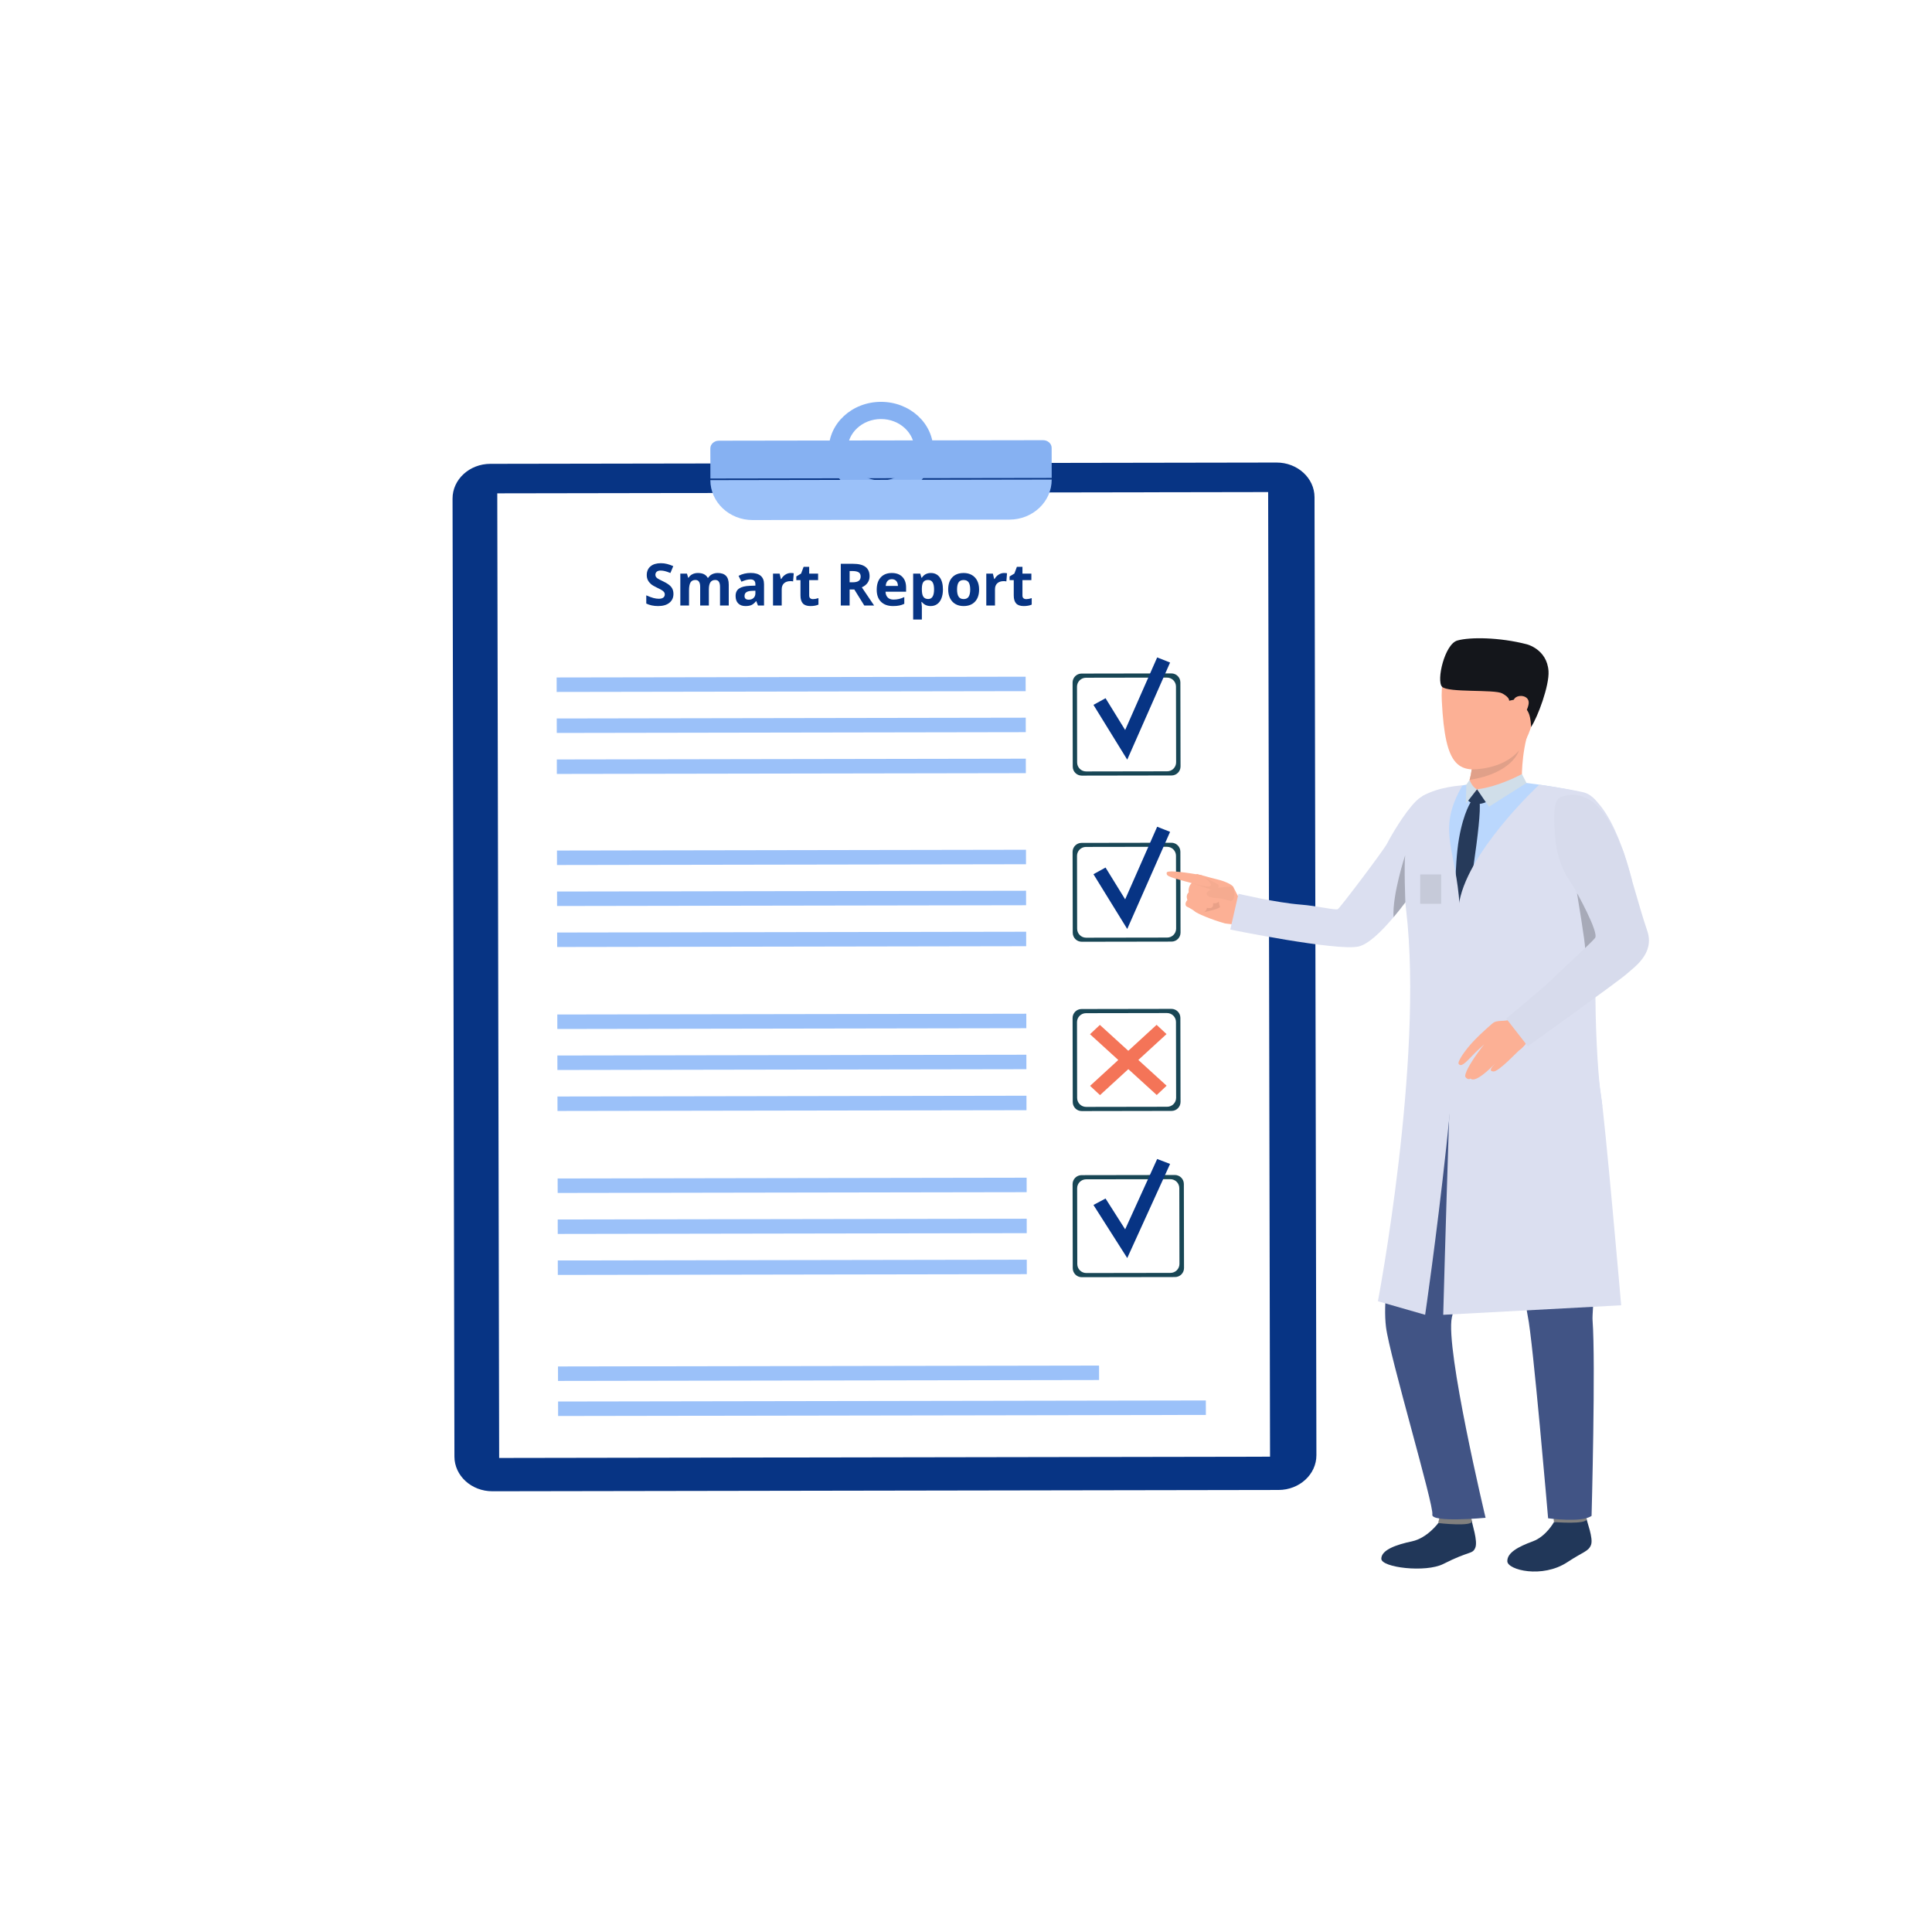 <svg width="430" height="430" viewBox="0 0 430 430" fill="none" xmlns="http://www.w3.org/2000/svg">
<g filter="url(#filter0_d)">
</g>
<path d="M116.61 250.339C115.911 249.978 114.955 250.115 114.422 250.614C114.009 251.002 113.536 251.519 113.331 252.009C112.872 253.118 113.251 254.755 113.904 255.09C114.557 255.424 116.349 252.046 116.916 251.106C117.129 250.751 116.935 250.507 116.61 250.339Z" fill="#F48C7F"/>
<path d="M109.147 103.235L284.113 102.947C288.774 102.939 292.561 106.394 292.57 110.664L292.989 323.872C292.998 328.142 289.225 331.61 284.564 331.619L109.599 331.907C104.937 331.915 101.151 328.46 101.141 324.19L100.723 110.982C100.713 106.71 104.486 103.244 109.147 103.235Z" fill="#073484"/>
<path d="M282.248 109.518L110.676 109.802L111.097 324.495L282.669 324.211L282.248 109.518Z" fill="white"/>
<path d="M234.062 99.674C234.06 98.731 233.204 97.97 232.15 97.97L160.003 98.085C158.949 98.088 158.098 98.853 158.098 99.796L158.112 106.502L234.074 106.38L234.062 99.674Z" fill="#86B1F2"/>
<path d="M196.061 89.437C189.639 89.448 184.441 94.232 184.453 100.122C184.465 106.012 189.681 110.78 196.103 110.769C202.525 110.758 207.723 105.973 207.711 100.083C207.699 94.193 202.483 89.426 196.061 89.437ZM196.096 106.945C191.977 106.951 188.632 103.894 188.625 100.116C188.618 96.337 191.951 93.27 196.07 93.263C200.19 93.257 203.535 96.313 203.542 100.092C203.546 103.868 200.214 106.936 196.096 106.945Z" fill="#86B1F2"/>
<path d="M232.892 97.97C233.576 98.243 234.06 98.885 234.06 99.631L234.074 106.73L158.098 106.859C158.107 111.775 162.326 115.755 167.523 115.746L224.683 115.647C229.878 115.639 234.083 111.646 234.074 106.728L234.06 99.629C234.06 98.882 233.576 98.241 232.892 97.97Z" fill="#9BC1F9"/>
<path d="M160.423 97.97C159.453 97.972 158.598 98.252 158.098 98.681C158.602 98.252 159.456 97.97 160.423 97.97Z" fill="#9BC1F9"/>
<path d="M262.748 170.589C262.75 171.694 261.856 172.591 260.752 172.593L240.762 172.627C239.657 172.629 238.76 171.735 238.758 170.631L238.723 151.918C238.72 150.813 239.614 149.916 240.719 149.914L260.709 149.88C261.814 149.878 262.711 150.772 262.713 151.876L262.748 170.589ZM239.735 169.702C239.737 170.806 240.634 171.7 241.738 171.698L259.768 171.668C260.873 171.667 261.767 170.769 261.765 169.665L261.734 152.808C261.732 151.703 260.835 150.809 259.73 150.811L241.7 150.841C240.596 150.843 239.702 151.74 239.704 152.845L239.735 169.702Z" fill="#184655"/>
<path d="M262.748 207.565C262.75 208.67 261.856 209.567 260.751 209.569L240.761 209.602C239.657 209.604 238.76 208.71 238.758 207.606L238.723 189.603C238.721 188.498 239.615 187.601 240.719 187.599L260.709 187.566C261.814 187.564 262.711 188.458 262.713 189.562L262.748 207.565ZM239.737 206.706C239.739 207.81 240.636 208.704 241.74 208.702L259.77 208.673C260.875 208.672 261.769 207.774 261.767 206.669L261.736 190.464C261.734 189.36 260.837 188.466 259.733 188.468L241.703 188.497C240.598 188.499 239.704 189.396 239.706 190.501L239.737 206.706Z" fill="#184655"/>
<path d="M262.748 245.25C262.75 246.355 261.856 247.252 260.752 247.254L240.762 247.288C239.657 247.29 238.76 246.396 238.758 245.292L238.723 226.579C238.72 225.474 239.614 224.577 240.719 224.575L260.709 224.541C261.814 224.539 262.711 225.433 262.713 226.537L262.748 245.25ZM239.735 244.363C239.737 245.467 240.634 246.361 241.738 246.359L259.768 246.329C260.873 246.327 261.767 245.43 261.765 244.325L261.734 227.468C261.732 226.364 260.835 225.47 259.73 225.472L241.7 225.502C240.596 225.504 239.702 226.401 239.704 227.506L239.735 244.363Z" fill="#184655"/>
<path d="M263.523 282.225C263.526 283.33 262.631 284.227 261.527 284.229L240.763 284.263C239.658 284.265 238.762 283.371 238.759 282.267L238.723 263.554C238.721 262.449 239.615 261.552 240.719 261.55L261.483 261.516C262.588 261.514 263.484 262.408 263.487 263.512L263.523 282.225ZM239.768 281.338C239.77 282.442 240.667 283.336 241.771 283.334L260.511 283.304C261.616 283.302 262.51 282.405 262.508 281.3L262.476 264.443C262.474 263.339 261.577 262.445 260.473 262.447L241.732 262.477C240.627 262.479 239.733 263.376 239.735 264.481L239.768 281.338Z" fill="#184655"/>
<path d="M228.273 150.61L123.891 150.782L123.897 154.004L228.28 153.831L228.273 150.61Z" fill="#9BC1F9"/>
<path d="M228.297 159.735L123.914 159.908L123.92 163.129L228.303 162.956L228.297 159.735Z" fill="#9BC1F9"/>
<path d="M228.312 168.858L123.93 169.031L123.936 172.252L228.319 172.08L228.312 168.858Z" fill="#9BC1F9"/>
<path d="M228.348 189.129L123.965 189.302L123.971 192.523L228.354 192.351L228.348 189.129Z" fill="#9BC1F9"/>
<path d="M228.367 198.252L123.984 198.425L123.991 201.646L228.373 201.474L228.367 198.252Z" fill="#9BC1F9"/>
<path d="M228.387 207.376L124.004 207.548L124.01 210.77L228.393 210.597L228.387 207.376Z" fill="#9BC1F9"/>
<path d="M228.422 225.623L124.039 225.795L124.045 229.017L228.428 228.844L228.422 225.623Z" fill="#9BC1F9"/>
<path d="M228.437 234.748L124.055 234.921L124.061 238.142L228.444 237.969L228.437 234.748Z" fill="#9BC1F9"/>
<path d="M228.457 243.871L124.074 244.044L124.081 247.265L228.463 247.093L228.457 243.871Z" fill="#9BC1F9"/>
<path d="M228.496 262.118L124.113 262.291L124.12 265.512L228.502 265.34L228.496 262.118Z" fill="#9BC1F9"/>
<path d="M228.512 271.242L124.129 271.414L124.135 274.635L228.518 274.463L228.512 271.242Z" fill="#9BC1F9"/>
<path d="M228.527 280.365L124.145 280.537L124.151 283.759L228.534 283.586L228.527 280.365Z" fill="#9BC1F9"/>
<path d="M244.613 303.929L124.191 304.128L124.198 307.349L244.62 307.15L244.613 303.929Z" fill="#9BC1F9"/>
<path d="M268.38 311.695L124.211 311.933L124.217 315.154L268.387 314.916L268.38 311.695Z" fill="#9BC1F9"/>
<path d="M250.886 169.075L243.367 156.881L246.059 155.4L250.423 162.476L257.548 146.321L260.423 147.455L250.886 169.075Z" fill="#073484"/>
<path d="M250.886 206.761L243.367 194.568L246.059 193.086L250.423 200.164L257.548 184.007L260.423 185.141L250.886 206.761Z" fill="#073484"/>
<path d="M250.886 280L243.367 268.188L246.059 266.753L250.423 273.608L257.548 257.957L260.423 259.053L250.886 280Z" fill="#073484"/>
<path d="M259.63 230.155L257.421 228.093L251.122 233.873L244.797 228.112L242.598 230.183L248.892 235.918L242.619 241.674L244.827 243.736L251.129 237.956L257.452 243.717L259.654 241.646L253.357 235.911L259.63 230.155Z" fill="#F47458"/>
<path d="M276.357 201.062C276.357 201.062 274.744 197.86 274.48 197.377C274.216 196.895 272.674 196.131 270.842 195.707C269.063 195.294 266.642 194.471 266.366 194.628C266.09 194.787 265.765 194.81 265.437 195.514C265.108 196.22 265.252 196.981 265.252 196.981C265.252 196.981 264.401 197.676 264.656 198.602C264.656 198.602 263.888 199.288 264.365 200.299C264.365 200.299 263.634 200.988 264.05 201.696C264.05 201.696 265.479 202.441 265.921 202.856C266.363 203.27 269.452 204.631 272.63 205.519C272.63 205.522 275.944 205.428 276.357 201.062Z" fill="#FCB095"/>
<path d="M272.633 205.522C272.633 205.522 276.579 206.154 277.915 205.448C279.252 204.741 277.695 201.053 277.695 201.053L275.198 199.667L272.633 205.522Z" fill="#FCB095"/>
<path d="M271.169 199.51C271.169 199.51 271.23 201.281 271.521 201.77C271.812 202.259 267.883 203.021 267.883 203.021C267.883 203.021 268.823 199.635 271.169 199.51Z" fill="#E9A188"/>
<path d="M266.865 194.783C266.865 194.783 271.172 196.705 270.923 197.38C270.674 198.055 270.134 198.162 270.134 198.162L271.517 199.691C271.517 199.691 271.81 201.178 269.961 201.037C269.961 201.037 270.391 202.4 268.622 202.066C268.622 202.066 268.468 203.082 267.62 203.06C266.772 203.039 264.055 201.696 264.055 201.696C264.055 201.696 263.54 201.147 264.292 200.27C264.292 200.27 263.781 199.335 264.59 198.582C264.59 198.582 264.343 197.355 265.225 196.548C265.225 196.548 265.135 195.187 266.408 194.608C266.406 194.61 266.684 194.7 266.865 194.783Z" fill="#FCB095"/>
<path d="M274.36 197.306C274.36 197.306 271.074 197.371 269.295 198.129C268.892 198.299 268.538 198.534 268.56 198.94C268.582 199.348 269.251 199.835 270.678 199.875C272.102 199.914 273.925 200.564 273.925 200.564C273.925 200.564 275.403 200.207 274.36 197.306Z" fill="#F5AB90"/>
<path d="M265.258 196.557C265.258 196.557 270.147 198.093 270.482 198.467C270.816 198.842 271.449 197.194 271.139 196.893C270.829 196.593 267 194.718 266.577 194.615C266.155 194.512 264.737 195.424 265.258 196.557Z" fill="#F5AB90"/>
<path d="M267.49 194.803C267.49 194.803 259.831 193.363 259.674 194.22C259.518 195.077 260.261 195.22 266.538 196.902C272.641 198.534 267.49 194.803 267.49 194.803Z" fill="#FCB095"/>
<path d="M320.119 338.976C320.119 338.976 317.678 342.328 314.255 343.052C310.832 343.777 307.458 344.927 307.434 346.912C307.407 348.894 317.334 350.078 321.25 348.078C327.097 345.093 327.693 345.994 328.341 344.501C328.988 343.01 327.562 339.021 327.603 338.548C327.657 337.962 320.119 338.976 320.119 338.976Z" fill="#213759"/>
<path d="M320.499 337.323C320.499 337.323 320.054 338.942 320.12 338.976C320.186 339.01 327.836 339.846 327.604 338.548C327.416 337.494 327.149 336.348 327.149 336.348L320.499 337.323Z" fill="#81807E"/>
<path d="M345.868 338.754C345.868 338.754 344.126 341.961 341.152 343.053C337.974 344.221 335.423 345.562 335.481 347.492C335.54 349.425 343.256 351.383 348.868 347.674C352.413 345.331 353.537 345.32 354.107 343.844C354.676 342.369 353.12 338.534 353.139 338.072C353.166 337.5 345.868 338.754 345.868 338.754Z" fill="#213759"/>
<path d="M345.777 337.088C345.777 337.088 345.799 338.722 345.865 338.754C345.931 338.785 353.325 339.344 353.137 338.072C352.987 337.063 352.418 335.843 352.418 335.843L345.777 337.088Z" fill="#81807E"/>
<path d="M318.672 239.151C318.672 239.151 311.804 266.956 310.236 275.428C308.899 282.637 307.836 290.144 308.476 295.346C309.268 301.789 319.207 335.182 318.792 337.07C318.377 338.958 330.64 337.81 330.64 337.81C330.64 337.81 321.634 300.125 323.141 293.192C324.26 288.057 334.058 253.948 335.558 255.699C337.061 257.448 338.922 287.888 340.034 292.943C341.146 297.997 344.559 337.922 344.559 337.922C344.559 337.922 352.192 338.956 354.232 337.373C354.232 337.373 355.161 303.28 354.452 293.806C354.181 290.196 359.062 250.517 352.805 234.542C349.497 226.1 318.672 239.151 318.672 239.151Z" fill="#415485"/>
<path d="M273.816 206.892C273.816 206.892 297.612 211.733 302.347 210.666C304.536 210.172 307.419 207.399 310.158 204.138C311.062 203.064 311.946 201.938 312.789 200.822C312.792 200.82 312.792 200.817 312.792 200.817C316.154 196.364 318.788 192.094 318.788 192.094C318.788 192.094 328.722 181.407 320.75 176.645C320.75 176.645 317.857 175.649 315.198 178.264C312.54 180.878 309.42 186.345 308.724 187.74C308.027 189.132 298.269 202.051 297.763 202.342C297.257 202.634 292.994 201.602 289.573 201.342C283.998 200.914 275.644 198.922 275.644 198.922L273.816 206.892Z" fill="#DBDFF0"/>
<path d="M328.204 174.261C328.204 174.261 317.977 176.203 316.762 177.187C315.445 178.237 313.122 188.518 312.982 191.381C312.843 194.245 314.216 206.208 315.533 210.663C316.85 215.119 316.608 237.061 315.778 243.234C315.778 243.234 336.372 248.602 356.62 246.182C356.62 246.182 353.226 223.097 354.035 216.994C355.073 209.172 357.57 191.155 357.57 191.155C357.57 191.155 355.777 178.604 353.974 177.203C352.17 175.804 339.749 174.256 339.749 174.256H328.204V174.261Z" fill="#BAD7FD"/>
<path d="M332.436 145.236C332.436 145.236 320.134 141.058 320.902 156.062C321.671 171.068 324.554 172.592 332.647 170.496C340.741 168.399 341.418 158.93 342.471 154.373C343.527 149.821 336.461 145.89 332.436 145.236Z" fill="#FCB095"/>
<path d="M326.599 176.292C326.599 176.292 329.131 177.828 338.73 173.947C338.73 173.947 338.459 167.906 340.343 162.264C342.227 156.622 327.459 169.787 327.459 169.787C327.613 169.888 327.643 170.451 327.555 171.238C327.479 171.904 327.32 172.731 327.081 173.57C326.543 175.456 326.599 174.646 326.599 176.292Z" fill="#FCB095"/>
<path d="M340.759 161.818C340.759 161.818 340.793 157.809 338.977 157.441C337.162 157.071 336.923 155.739 336.923 155.739L335.882 155.961C335.882 155.961 336.072 155.254 334.34 154.324C332.608 153.393 322.251 154.212 320.951 152.844C319.651 151.476 321.535 143.354 324.362 142.556C327.188 141.758 333.754 141.832 339.749 143.379C339.749 143.379 344.304 144.433 344.648 149.353C344.871 152.537 342.237 159.645 340.759 161.818Z" fill="#14161B"/>
<path d="M327.082 173.57C336.618 172.099 338.043 167.121 338.065 167.045C334.358 171.433 327.556 171.24 327.556 171.24C327.48 171.906 327.321 172.732 327.082 173.57Z" fill="#E0A089"/>
<path d="M327.506 178.263C327.506 178.263 325.769 180.616 324.721 186.65C323.673 192.684 323.851 203.082 323.851 203.082L326.265 203.351C326.265 203.351 329.92 182.147 329.293 178.452L327.506 178.263Z" fill="#263A5A"/>
<path d="M336.925 155.739C337.468 154.416 340.536 154.584 340.224 156.678C339.908 158.775 337.375 162.004 336.356 161.398C335.335 160.793 336.175 157.562 336.925 155.739Z" fill="#FCB095"/>
<path d="M316.636 177.178C316.636 177.178 310.826 184.235 312.979 202.696C316.868 236.058 306.68 289.613 306.68 289.613L317.191 292.631C317.191 292.631 327.235 224.169 324.677 199.321C323.512 188 320.052 184.233 325.51 174.799C325.51 174.801 320.194 175.048 316.636 177.178Z" fill="#DBDFF0"/>
<path d="M342.579 174.647C342.579 174.647 325.943 190.07 324.64 201.761C323.338 213.453 321.215 292.633 321.215 292.633L360.821 290.516C360.821 290.516 357.18 248.719 356.291 243.489C355.404 238.26 353.564 208.239 357.574 194.308C359.726 186.823 357.165 177.328 352.245 176.293C347.326 175.257 342.579 174.647 342.579 174.647Z" fill="#DBDFF0"/>
<path d="M348.203 176.645C348.203 176.645 341.796 178.264 345.32 189.056C348.081 197.51 348.454 199.324 348.454 199.324L363.239 195.936C363.239 195.936 358.904 177.367 351.829 176.369C351.829 176.369 349.576 176.075 348.203 176.645Z" fill="#DBDFF0"/>
<path d="M338.729 172.279C338.729 172.279 333.711 175.057 328.746 175.682L331.387 179.551L339.756 174.263L338.729 172.279Z" fill="#D0DEE9"/>
<path d="M327.084 173.57C327.084 173.57 327.612 175.162 328.746 175.682L326.266 178.858L326.356 174.646L327.084 173.57Z" fill="#D0DEE9"/>
<path d="M328.742 175.682L326.777 178.196C326.777 178.196 328.021 179.64 330.699 178.546L328.742 175.682Z" fill="#263A5A"/>
<path d="M310.155 204.136C311.059 203.064 311.944 201.938 312.786 200.822C312.789 200.819 312.789 200.817 312.789 200.817C312.789 200.817 312.471 192.682 312.75 190.345C312.75 190.345 309.852 199.109 310.155 204.136Z" fill="#A7AAB8"/>
<path d="M350.98 198.745C350.98 198.745 352.913 210.282 352.776 211.022C352.642 211.76 361.521 208.704 350.98 198.745Z" fill="#A7AAB8"/>
<path d="M316.089 201.159H320.758V194.618H316.089V201.159Z" fill="#C6CAD9"/>
<path d="M336.844 225.981C336.844 225.981 336.416 226.757 335.705 227.019C334.479 227.472 332.517 226.754 331.759 228.364C331 229.974 335.893 233.757 337.12 233.955C338.346 234.152 340.084 232.309 341.215 228.757C342.349 225.203 336.844 225.981 336.844 225.981Z" fill="#FCB095"/>
<path d="M332.103 227.858C332.103 227.858 329.997 229.587 327.915 231.782C326.088 233.71 324.331 236.298 324.646 236.787C325.345 237.872 327.043 235.448 328.998 233.654C330.796 232.002 330.498 232.291 330.498 232.291C330.498 232.291 330.5 232.116 328.932 234.28C327.243 236.608 325.773 239.162 326.173 239.729C326.366 240.005 327.153 240.68 327.529 239.567C327.192 240.088 327.134 239.96 327.358 240.119C328.526 240.935 331.593 237.89 332.812 236.682C331.883 237.617 331.312 238.399 332.365 238.478C333.569 238.567 337.691 234.074 339.338 232.6C341.131 230.993 332.103 227.858 332.103 227.858Z" fill="#FCB095"/>
<path d="M347.43 177.367C346.088 177.844 345.58 180.028 346.132 186.361C346.682 192.693 349.113 195.606 350.02 197.07C350.926 198.534 355.911 207.564 355.014 208.751C354.117 209.939 345.656 217.599 345.167 218.222C344.679 218.846 335.23 226.694 335.23 226.694L340.039 232.863C340.039 232.863 360.438 218.24 362.029 216.781C363.619 215.321 368.376 212.253 366.617 207.154C364.829 201.97 361.616 189.836 361.044 188.886C360.475 187.937 356.297 174.216 347.43 177.367Z" fill="#D7DBEC"/>
<path d="M149.888 132.185C149.888 133.023 149.586 133.683 148.98 134.165C148.38 134.648 147.542 134.889 146.467 134.889C145.477 134.889 144.601 134.703 143.839 134.33V132.502C144.465 132.782 144.994 132.978 145.426 133.093C145.862 133.207 146.259 133.264 146.619 133.264C147.051 133.264 147.381 133.182 147.609 133.016C147.842 132.851 147.958 132.606 147.958 132.28C147.958 132.098 147.908 131.937 147.806 131.798C147.705 131.654 147.554 131.516 147.355 131.385C147.161 131.254 146.761 131.044 146.156 130.757C145.589 130.49 145.163 130.234 144.88 129.989C144.596 129.743 144.37 129.458 144.201 129.132C144.031 128.806 143.947 128.425 143.947 127.989C143.947 127.168 144.224 126.523 144.778 126.053C145.337 125.583 146.107 125.349 147.089 125.349C147.571 125.349 148.03 125.406 148.466 125.52C148.906 125.634 149.366 125.795 149.844 126.002L149.209 127.532C148.714 127.329 148.303 127.187 147.978 127.107C147.656 127.026 147.339 126.986 147.025 126.986C146.653 126.986 146.367 127.073 146.168 127.246C145.97 127.42 145.87 127.646 145.87 127.926C145.87 128.099 145.91 128.252 145.991 128.383C146.071 128.51 146.198 128.634 146.372 128.757C146.549 128.876 146.966 129.092 147.622 129.405C148.49 129.819 149.084 130.236 149.406 130.655C149.727 131.07 149.888 131.58 149.888 132.185ZM157.772 134.762H155.836V130.617C155.836 130.105 155.749 129.722 155.576 129.468C155.406 129.21 155.138 129.081 154.77 129.081C154.274 129.081 153.915 129.263 153.69 129.627C153.466 129.991 153.354 130.59 153.354 131.423V134.762H151.418V127.665H152.897L153.157 128.573H153.265C153.456 128.247 153.731 127.993 154.09 127.811C154.45 127.625 154.863 127.532 155.328 127.532C156.39 127.532 157.11 127.879 157.486 128.573H157.658C157.848 128.243 158.127 127.987 158.496 127.805C158.868 127.623 159.287 127.532 159.752 127.532C160.556 127.532 161.164 127.739 161.574 128.154C161.989 128.565 162.196 129.225 162.196 130.135V134.762H160.254V130.617C160.254 130.105 160.167 129.722 159.994 129.468C159.824 129.21 159.556 129.081 159.188 129.081C158.714 129.081 158.358 129.25 158.121 129.589C157.888 129.927 157.772 130.465 157.772 131.201V134.762ZM168.696 134.762L168.322 133.797H168.271C167.945 134.208 167.609 134.493 167.262 134.654C166.919 134.811 166.47 134.889 165.916 134.889C165.235 134.889 164.697 134.694 164.304 134.305C163.914 133.916 163.72 133.361 163.72 132.642C163.72 131.889 163.982 131.334 164.507 130.979C165.036 130.619 165.831 130.42 166.894 130.382L168.125 130.344V130.033C168.125 129.314 167.757 128.954 167.021 128.954C166.453 128.954 165.787 129.125 165.021 129.468L164.38 128.161C165.197 127.733 166.102 127.519 167.097 127.519C168.049 127.519 168.779 127.727 169.287 128.141C169.794 128.556 170.048 129.187 170.048 130.033V134.762H168.696ZM168.125 131.474L167.376 131.499C166.813 131.516 166.394 131.618 166.119 131.804C165.844 131.99 165.707 132.274 165.707 132.655C165.707 133.201 166.02 133.474 166.646 133.474C167.095 133.474 167.452 133.344 167.719 133.086C167.99 132.828 168.125 132.485 168.125 132.058V131.474ZM176.009 127.532C176.271 127.532 176.489 127.551 176.663 127.589L176.517 129.405C176.36 129.362 176.17 129.341 175.945 129.341C175.327 129.341 174.845 129.5 174.498 129.817C174.155 130.135 173.984 130.579 173.984 131.15V134.762H172.048V127.665H173.514L173.8 128.859H173.895C174.115 128.461 174.411 128.141 174.784 127.9C175.16 127.655 175.569 127.532 176.009 127.532ZM180.941 133.347C181.279 133.347 181.686 133.273 182.16 133.124V134.565C181.677 134.781 181.085 134.889 180.382 134.889C179.608 134.889 179.043 134.694 178.688 134.305C178.336 133.911 178.161 133.323 178.161 132.54V129.119H177.234V128.3L178.3 127.653L178.859 126.155H180.097V127.665H182.083V129.119H180.097V132.54C180.097 132.815 180.173 133.019 180.325 133.15C180.482 133.281 180.687 133.347 180.941 133.347ZM189.098 129.601H189.732C190.354 129.601 190.814 129.498 191.11 129.29C191.406 129.083 191.554 128.757 191.554 128.313C191.554 127.873 191.402 127.56 191.097 127.373C190.797 127.187 190.329 127.094 189.694 127.094H189.098V129.601ZM189.098 131.201V134.762H187.13V125.482H189.834C191.095 125.482 192.028 125.712 192.633 126.174C193.238 126.631 193.541 127.327 193.541 128.262C193.541 128.808 193.391 129.295 193.09 129.722C192.79 130.145 192.365 130.477 191.814 130.719C193.211 132.805 194.121 134.153 194.544 134.762H192.36L190.145 131.201H189.098ZM198.499 128.91C198.088 128.91 197.766 129.041 197.534 129.303C197.301 129.561 197.168 129.929 197.134 130.408H199.851C199.842 129.929 199.717 129.561 199.476 129.303C199.235 129.041 198.909 128.91 198.499 128.91ZM198.771 134.889C197.629 134.889 196.736 134.574 196.093 133.943C195.45 133.313 195.128 132.42 195.128 131.265C195.128 130.075 195.424 129.157 196.017 128.51C196.613 127.858 197.436 127.532 198.486 127.532C199.489 127.532 200.27 127.818 200.828 128.389C201.387 128.96 201.666 129.75 201.666 130.757V131.696H197.089C197.111 132.246 197.273 132.676 197.578 132.985C197.883 133.294 198.31 133.448 198.86 133.448C199.288 133.448 199.692 133.404 200.073 133.315C200.454 133.226 200.851 133.084 201.266 132.89V134.388C200.928 134.557 200.566 134.682 200.181 134.762C199.796 134.847 199.326 134.889 198.771 134.889ZM207.138 134.889C206.304 134.889 205.65 134.586 205.176 133.981H205.075C205.142 134.574 205.176 134.917 205.176 135.01V137.885H203.24V127.665H204.814L205.087 128.586H205.176C205.629 127.883 206.3 127.532 207.188 127.532C208.026 127.532 208.682 127.856 209.156 128.503C209.63 129.151 209.867 130.05 209.867 131.201C209.867 131.959 209.755 132.617 209.531 133.175C209.311 133.734 208.995 134.159 208.585 134.451C208.174 134.743 207.692 134.889 207.138 134.889ZM206.566 129.081C206.088 129.081 205.739 129.229 205.519 129.525C205.299 129.817 205.185 130.302 205.176 130.979V131.188C205.176 131.95 205.288 132.496 205.513 132.826C205.741 133.156 206.101 133.321 206.592 133.321C207.459 133.321 207.893 132.606 207.893 131.176C207.893 130.477 207.785 129.955 207.569 129.608C207.358 129.257 207.023 129.081 206.566 129.081ZM213.009 131.201C213.009 131.904 213.124 132.435 213.352 132.794C213.585 133.154 213.961 133.334 214.482 133.334C214.998 133.334 215.368 133.156 215.593 132.801C215.821 132.441 215.936 131.908 215.936 131.201C215.936 130.499 215.821 129.972 215.593 129.62C215.364 129.269 214.99 129.094 214.469 129.094C213.953 129.094 213.581 129.269 213.352 129.62C213.124 129.967 213.009 130.494 213.009 131.201ZM217.916 131.201C217.916 132.356 217.611 133.26 217.002 133.911C216.393 134.563 215.544 134.889 214.457 134.889C213.775 134.889 213.174 134.741 212.654 134.445C212.133 134.144 211.733 133.715 211.454 133.156C211.175 132.598 211.035 131.946 211.035 131.201C211.035 130.042 211.338 129.14 211.943 128.497C212.548 127.854 213.399 127.532 214.495 127.532C215.176 127.532 215.777 127.68 216.297 127.976C216.818 128.273 217.218 128.698 217.497 129.252C217.776 129.807 217.916 130.456 217.916 131.201ZM223.477 127.532C223.739 127.532 223.957 127.551 224.13 127.589L223.984 129.405C223.828 129.362 223.637 129.341 223.413 129.341C222.795 129.341 222.313 129.5 221.966 129.817C221.623 130.135 221.452 130.579 221.452 131.15V134.762H219.516V127.665H220.982L221.268 128.859H221.363C221.583 128.461 221.879 128.141 222.251 127.9C222.628 127.655 223.036 127.532 223.477 127.532ZM228.409 133.347C228.747 133.347 229.153 133.273 229.627 133.124V134.565C229.145 134.781 228.553 134.889 227.85 134.889C227.076 134.889 226.511 134.694 226.155 134.305C225.804 133.911 225.628 133.323 225.628 132.54V129.119H224.702V128.3L225.768 127.653L226.327 126.155H227.564V127.665H229.551V129.119H227.564V132.54C227.564 132.815 227.641 133.019 227.793 133.15C227.95 133.281 228.155 133.347 228.409 133.347Z" fill="#073484"/>
<defs>
<filter id="filter0_d" x="0" y="0" width="430" height="430" filterUnits="userSpaceOnUse" color-interpolation-filters="sRGB">
<feFlood flood-opacity="0" result="BackgroundImageFix"/>
<feColorMatrix in="SourceAlpha" type="matrix" values="0 0 0 0 0 0 0 0 0 0 0 0 0 0 0 0 0 0 127 0" result="hardAlpha"/>
<feOffset dy="2"/>
<feGaussianBlur stdDeviation="7.5"/>
<feComposite in2="hardAlpha" operator="out"/>
<feColorMatrix type="matrix" values="0 0 0 0 0 0 0 0 0 0 0 0 0 0 0 0 0 0 0.11 0"/>
<feBlend mode="normal" in2="BackgroundImageFix" result="effect1_dropShadow"/>
<feBlend mode="normal" in="SourceGraphic" in2="effect1_dropShadow" result="shape"/>
</filter>
</defs>
</svg>

